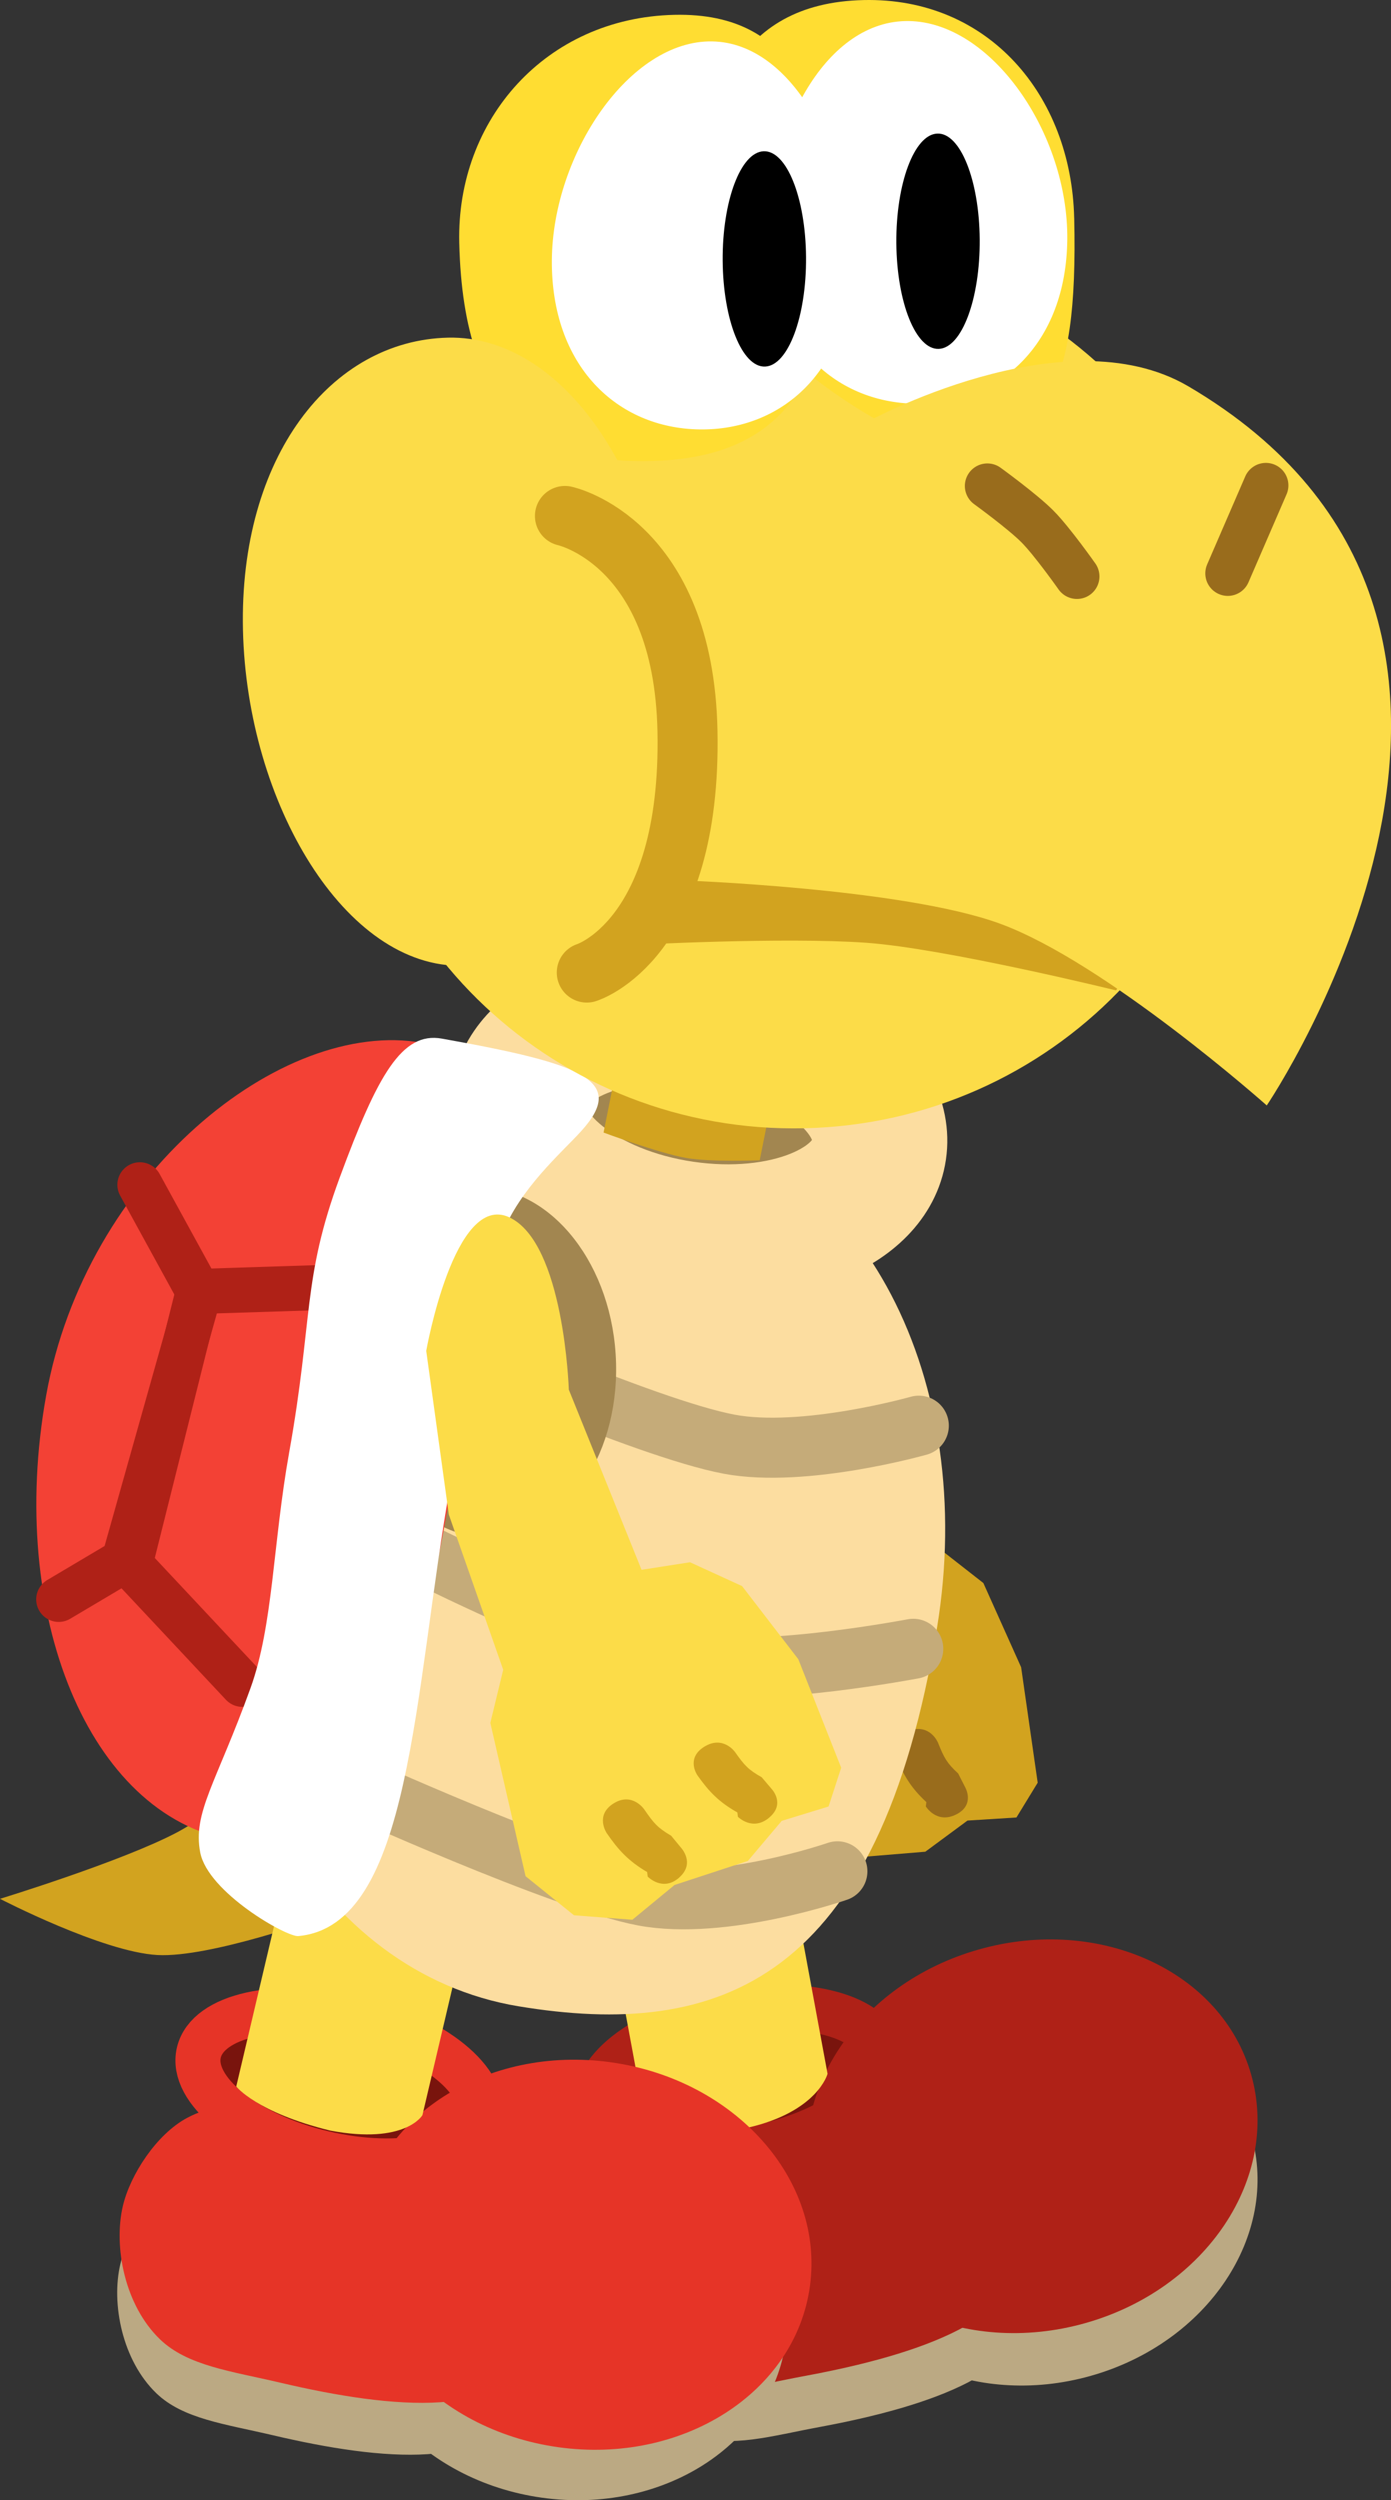 <svg version="1.1" xmlns="http://www.w3.org/2000/svg" xmlns:xlink="http://www.w3.org/1999/xlink" width="46.351" height="83.273" viewBox="0,0,46.351,83.273"><rect x="0" y="0" width="46.351" height="83.273" fill="#333333" stroke="none"/><g transform="translate(-218.502,-139.061)"><g data-paper-data="{&quot;isPaintingLayer&quot;:true}" fill-rule="nonzero" stroke-linejoin="miter" stroke-miterlimit="10" stroke-dasharray="" stroke-dashoffset="0" style="mix-blend-mode: normal"><g data-paper-data="{&quot;index&quot;:null}" stroke-linecap="butt"><g fill="#bba983" stroke="none" stroke-width="0"><path d="M252.678,215.618c0.441,2.383 -3.2,3.598 -6.867,4.277c-1.61,0.298 -2.964,0.71 -4.123,0.284c-1.481,-0.544 -2.582,-2.122 -2.83,-3.459c-0.186,-1.003 0.057,-2.548 0.758,-3.436c0.964,-1.221 2.707,-1.668 4.597,-2.018c3.264,-0.604 8.024,1.969 8.465,4.352z"/><path d="M246.065,214.16c-0.948,-3.328 1.447,-6.919 5.35,-8.021c3.903,-1.102 7.836,0.703 8.784,4.031c0.948,3.328 -1.447,6.919 -5.35,8.021c-3.903,1.102 -7.836,-0.703 -8.784,-4.031z"/></g><g><path d="M252.426,213.776c0.456,2.46 -3.305,3.715 -7.091,4.416c-1.663,0.308 -3.06,0.733 -4.257,0.293c-1.529,-0.562 -2.666,-2.191 -2.922,-3.571c-0.192,-1.035 0.059,-2.631 0.782,-3.548c0.995,-1.261 2.795,-1.722 4.747,-2.084c3.37,-0.624 8.285,2.033 8.741,4.493z" fill="#af2117" stroke="none" stroke-width="0"/><path d="M247.874,207.473c0.232,1.255 -1.696,2.665 -4.307,3.148c-2.611,0.483 -4.916,-0.142 -5.148,-1.397c-0.232,-1.255 1.696,-2.665 4.307,-3.148c2.611,-0.483 4.916,0.142 5.148,1.397z" fill="#79140d" stroke="#af2117" stroke-width="1.5"/><path d="M245.598,212.271c-0.979,-3.437 1.494,-7.145 5.524,-8.282c4.03,-1.138 8.091,0.726 9.07,4.163c0.979,3.437 -1.494,7.145 -5.524,8.282c-4.03,1.138 -8.091,-0.726 -9.07,-4.163z" fill="#af2117" stroke="none" stroke-width="0"/></g><path d="M240.043,209.879l-2.774,-14.984l6.147,-1.138l2.662,14.374c0,0 -0.327,1.262 -2.66,1.795c-1.806,0.376 -3.374,-0.047 -3.374,-0.047z" fill="#fcdc48" stroke="none" stroke-width="0"/></g><path d="M223.746,204.175c-1.829,-0.102 -5.244,-1.872 -5.244,-1.872c0,0 4.081,-1.249 5.907,-2.217c1.47,-0.78 4.214,-3.15 4.214,-3.15l0.66,5.97c0,0 -3.775,1.367 -5.537,1.269z" fill="#d2a31f" stroke="#000000" stroke-width="0" stroke-linecap="round"/><g data-paper-data="{&quot;index&quot;:null}" stroke-linecap="butt"><g fill="#bba983" stroke="none" stroke-width="0"><path d="M235.607,219.019c-0.555,2.359 -4.378,2.005 -8.008,1.151c-1.594,-0.375 -2.999,-0.543 -3.888,-1.4c-1.136,-1.094 -1.51,-2.982 -1.198,-4.305c0.234,-0.993 1.078,-2.31 2.076,-2.84c1.374,-0.73 3.149,-0.437 5.021,0.003c3.231,0.761 6.552,5.032 5.997,7.391z"/><path d="M230.14,215.023c0.472,-3.428 4.11,-5.752 8.126,-5.189c4.016,0.562 6.89,3.798 6.418,7.226c-0.472,3.428 -4.11,5.752 -8.126,5.189c-4.016,-0.562 -6.89,-3.798 -6.418,-7.226z"/></g><g><path d="M236.118,217.232c-0.573,2.436 -4.52,2.07 -8.269,1.188c-1.646,-0.387 -3.096,-0.561 -4.015,-1.445c-1.173,-1.13 -1.559,-3.079 -1.237,-4.445c0.241,-1.025 1.113,-2.385 2.144,-2.933c1.419,-0.754 3.252,-0.452 5.184,0.003c3.337,0.785 6.766,5.196 6.193,7.632z" fill="#e63427" stroke="none" stroke-width="0"/><path d="M234.488,209.629c-0.292,1.243 -2.625,1.757 -5.21,1.148c-2.585,-0.608 -4.443,-2.109 -4.15,-3.352c0.292,-1.243 2.625,-1.757 5.209,-1.148c2.585,0.608 4.443,2.109 4.15,3.352z" fill="#79140d" stroke="#e63427" stroke-width="1.5"/><path d="M230.473,213.106c0.487,-3.54 4.243,-5.939 8.39,-5.358c4.147,0.581 7.114,3.921 6.627,7.461c-0.487,3.54 -4.243,5.939 -8.39,5.358c-4.147,-0.581 -7.114,-3.921 -6.627,-7.461z" fill="#e63427" stroke="none" stroke-width="0"/></g><path d="M229.842,193.847l6.085,1.432l-3.349,14.23c0,0 -0.567,0.986 -3.076,0.512c-2.445,-0.599 -3.128,-1.466 -3.128,-1.466z" fill="#fcdc48" stroke="none" stroke-width="0"/></g><g data-paper-data="{&quot;index&quot;:null}"><path d="M246.572,178.038c1.585,1.253 0.599,6.043 0.599,6.043l0.966,6.4l1.629,0.129l1.504,1.176l1.258,2.804l0.552,3.846l-0.708,1.158l-1.631,0.103l-1.405,1.037l-2.563,0.212l-1.636,0.802l-1.858,-0.597l-1.267,-1.64l0.042,-5.238l0.828,-1.623l-0.565,-5.447l0.532,-5.478c0,0 2.138,-4.94 3.723,-3.687z" data-paper-data="{&quot;origPos&quot;:null}" fill="#d2a31f" stroke="#000000" stroke-width="0" stroke-linecap="round"/><path d="M246.979,200.743c-0.651,0.342 -1.011,-0.278 -1.011,-0.278l0.017,-0.15c-0.517,-0.499 -0.76,-0.929 -1.009,-1.573c0,0 -0.256,-0.664 0.443,-0.907c0.699,-0.243 0.955,0.421 0.955,0.421c0.205,0.533 0.292,0.701 0.671,1.067l0.225,0.458c0,0 0.36,0.619 -0.291,0.961z" data-paper-data="{&quot;origPos&quot;:null}" fill="#996c1c" stroke="none" stroke-width="0.5" stroke-linecap="butt"/><path d="M250.364,199.493c-0.651,0.328 -1.011,-0.267 -1.011,-0.267l0.017,-0.144c-0.517,-0.48 -0.761,-0.894 -1.009,-1.513c0,0 -0.256,-0.639 0.442,-0.872c0.699,-0.233 0.955,0.406 0.955,0.406c0.206,0.512 0.292,0.674 0.672,1.026l0.225,0.441c0,0 0.36,0.596 -0.291,0.924z" data-paper-data="{&quot;origPos&quot;:null}" fill="#996c1c" stroke="none" stroke-width="0.5" stroke-linecap="butt"/></g><g><path d="M226.138,189.14c1.35,-8.14 7.853,-13.843 14.527,-12.737c6.673,1.106 10.395,8.701 9.065,16.844c-1.933,11.838 -7.278,13.741 -13.952,12.635c-6.673,-1.106 -10.989,-8.602 -9.64,-16.743z" fill="#fcdda0" stroke="#00beff" stroke-width="0" stroke-linecap="butt"/><path d="M249.119,186.545c0,0 -3.826,1.086 -6.321,0.616c-2.816,-0.53 -9.731,-3.637 -9.731,-3.637" fill="none" stroke="#c5ab79" stroke-width="2" stroke-linecap="round"/><path d="M247.796,177.358c-0.284,1.935 -3.203,3.109 -6.519,2.622c-3.317,-0.487 -5.775,-2.45 -5.491,-4.384c0.284,-1.935 3.203,-3.109 6.519,-2.622c3.317,0.487 5.775,2.45 5.491,4.384z" fill="#a28650" stroke="#fcdda0" stroke-width="4.5" stroke-linecap="butt"/><path d="M248.934,193.976c0,0 -4.905,0.933 -7.117,0.517c-2.933,-0.552 -8.936,-3.538 -8.936,-3.538" fill="none" stroke="#c5ab79" stroke-width="2" stroke-linecap="round"/><path d="M238.614,176.782l1.054,-5.262l5.203,0.923l-1.054,5.262c0,0 -1.646,0.066 -2.457,-0.078c-0.912,-0.162 -2.746,-0.845 -2.746,-0.845z" fill="#d2a31f" stroke="none" stroke-width="0" stroke-linecap="butt"/><path d="M230.277,184.725c-0.206,-3.218 1.584,-5.952 3.997,-6.107c2.414,-0.154 4.537,2.329 4.743,5.547c0.206,3.218 -1.584,5.952 -3.997,6.107c-2.414,0.154 -4.537,-2.329 -4.743,-5.547z" fill="#a28650" stroke="none" stroke-width="NaN" stroke-linecap="butt"/><path d="M246.406,201.387c0,0 -3.806,1.319 -6.464,0.819c-2.692,-0.507 -9.908,-3.784 -9.908,-3.784" fill="none" stroke="#c5ab79" stroke-width="2" stroke-linecap="round"/><path d="M233.555,188.557c-1.312,7.331 -2.633,12.632 -7.35,11.788c-4.717,-0.844 -7.478,-7.471 -6.166,-14.801c1.312,-7.331 7.827,-12.594 12.544,-11.75c4.717,0.844 2.283,7.433 0.972,14.764z" fill="#f34135" stroke="#000000" stroke-width="0" stroke-linecap="butt"/><g fill="none" stroke="#af2117" stroke-width="1.5" stroke-linecap="round"><path d="M223.163,178.521l1.977,3.607l-2.512,8.916l-2.17,1.287" data-paper-data="{&quot;origPos&quot;:null}"/><path d="M226.577,195.16l-3.744,-3.994l2.277,-9.092l4.082,-0.13" data-paper-data="{&quot;origPos&quot;:null}"/></g><path d="M233.514,188.47c-1.235,6.905 -1.276,14.726 -5.072,15.074c-0.392,0.036 -3.012,-1.456 -3.268,-2.784c-0.256,-1.328 0.531,-2.309 1.674,-5.47c0.761,-2.106 0.745,-4.808 1.29,-7.854c0.804,-4.492 0.429,-5.754 1.688,-9.166c1.259,-3.412 2.071,-4.855 3.399,-4.617c4.717,0.844 6.18,1.391 4.638,3.088c-0.65,0.715 -2.041,1.907 -2.638,3.447c-1.378,3.559 -1.71,8.281 -1.71,8.281z" fill="#ffffff" stroke="none" stroke-width="0" stroke-linecap="butt"/></g><g><path d="M235.472,179.605c1.832,0.851 1.984,5.739 1.984,5.739l2.424,6.001l1.614,-0.252l1.736,0.795l1.874,2.436l1.428,3.613l-0.42,1.291l-1.562,0.479l-1.127,1.334l-2.444,0.801l-1.406,1.159l-1.945,-0.15l-1.613,-1.301l-1.174,-5.105l0.429,-1.771l-1.812,-5.168l-0.753,-5.452c0,0 0.935,-5.302 2.767,-4.45z" data-paper-data="{&quot;origPos&quot;:null}" fill="#fcdc48" stroke="#000000" stroke-width="0" stroke-linecap="round"/><path d="M241.132,201.598c-0.554,0.483 -1.048,-0.036 -1.048,-0.036l-0.018,-0.15c-0.619,-0.366 -0.955,-0.727 -1.346,-1.296c0,0 -0.403,-0.587 0.22,-0.985c0.623,-0.398 1.026,0.189 1.026,0.189c0.323,0.471 0.447,0.614 0.9,0.882l0.325,0.394c0,0 0.494,0.519 -0.061,1.002z" data-paper-data="{&quot;origPos&quot;:null}" fill="#d2a31f" stroke="none" stroke-width="0.5" stroke-linecap="butt"/><path d="M244.136,199.597c-0.557,0.47 -1.046,-0.026 -1.046,-0.026l-0.017,-0.144c-0.614,-0.347 -0.947,-0.693 -1.332,-1.238c0,0 -0.397,-0.562 0.228,-0.951c0.626,-0.389 1.023,0.173 1.023,0.173c0.319,0.451 0.441,0.588 0.891,0.843l0.321,0.377c0,0 0.488,0.496 -0.069,0.966z" data-paper-data="{&quot;origPos&quot;:null}" fill="#d2a31f" stroke="none" stroke-width="0.5" stroke-linecap="butt"/></g><g><g stroke-width="0"><path d="M259.892,161.621c0.187,8.104 -6.34,14.828 -14.579,15.018c-8.239,0.19 -15.069,-6.226 -15.256,-14.33c-0.187,-8.104 6.34,-14.828 14.579,-15.018c8.239,-0.19 15.069,6.226 15.256,14.33z" fill="#fcdc48" stroke="none" stroke-linecap="butt"/><path d="M246.209,146.856c0.137,5.921 -2.606,7.482 -6.031,7.561c-3.425,0.079 -6.234,-1.232 -6.373,-7.275c-0.095,-4.097 2.889,-7.489 7.166,-7.587c4.155,-0.096 5.144,3.204 5.238,7.301z" fill="#ffdd32" stroke="#ff0000" stroke-linecap="butt"/><path d="M254.297,146.323c0.137,5.921 -0.984,7.445 -4.41,7.524c-1.714,0.04 -7.925,-4.219 -7.995,-7.238c-0.095,-4.097 1.106,-7.448 5.382,-7.546c4.155,-0.096 6.927,3.163 7.022,7.26z" fill="#ffdd32" stroke="#ff0000" stroke-linecap="butt"/><path d="M240.733,160.954c0.133,5.776 -2.925,10.18 -6.82,10.27c-3.896,0.09 -7.182,-5.399 -7.315,-11.175c-0.133,-5.776 2.937,-9.652 6.832,-9.742c3.896,-0.09 7.17,4.871 7.303,10.647z" fill="#fcdc48" stroke="#d2a31f" stroke-linecap="butt"/><path d="M246.86,147.875c-0.028,3.522 -2.301,5.531 -5.054,5.488c-2.753,-0.043 -4.943,-2.122 -4.915,-5.644c0.028,-3.522 2.584,-7.322 5.337,-7.279c2.753,0.043 4.66,3.913 4.632,7.435z" fill="#ffffff" stroke="none" stroke-linecap="butt"/><path d="M254.066,147.02c-0.028,3.522 -2.301,5.531 -5.054,5.488c-2.753,-0.043 -4.943,-2.122 -4.915,-5.644c0.028,-3.522 1.939,-7.145 4.692,-7.102c2.753,0.043 5.305,3.736 5.277,7.258z" fill="#ffffff" stroke="none" stroke-linecap="butt"/><path d="M245.361,147.624c0.015,1.98 -0.595,3.612 -1.362,3.646c-0.767,0.034 -1.401,-1.545 -1.416,-3.525c-0.015,-1.98 0.595,-3.612 1.362,-3.646c0.767,-0.034 1.401,1.545 1.416,3.525z" fill="#000000" stroke="none" stroke-linecap="butt"/><path d="M251.148,147.035c0.015,1.98 -0.595,3.612 -1.362,3.646c-0.767,0.034 -1.401,-1.545 -1.416,-3.525c-0.015,-1.98 0.595,-3.612 1.362,-3.646c0.767,-0.034 1.401,1.545 1.416,3.525z" fill="#000000" stroke="none" stroke-linecap="butt"/><path d="M239.869,169.693l2.832,-3.82l15.507,3.119l-2.521,3.054c0,0 -5.691,-1.397 -8.315,-1.585c-2.755,-0.197 -7.762,0.072 -7.762,0.072z" fill="#d2a31f" stroke="#d2a31f" stroke-linecap="round"/></g><g stroke-linecap="round"><path d="M247.325,153.151c0,0 6.612,-3.669 10.777,-1.222c13.48,7.919 2.611,23.95 2.611,23.95c0,0 -5.354,-4.759 -8.888,-6.054c-3.245,-1.189 -10.666,-1.445 -10.666,-1.445" fill="#fcdc48" stroke="#d2a31f" stroke-width="0"/><path d="M251.403,155.246c0,0 1.174,0.85 1.674,1.355c0.495,0.5 1.311,1.659 1.311,1.659" fill="none" stroke="#996c1c" stroke-width="1.5"/><path d="M260.684,155.228l-1.269,2.93" data-paper-data="{&quot;index&quot;:null}" fill="none" stroke="#996c1c" stroke-width="1.5"/><path d="M237.327,156.246c0,0 3.957,0.847 4.083,7.165c0.139,6.97 -3.355,8.042 -3.355,8.042" fill="none" stroke="#d2a31f" stroke-width="2"/></g></g></g></g></svg>